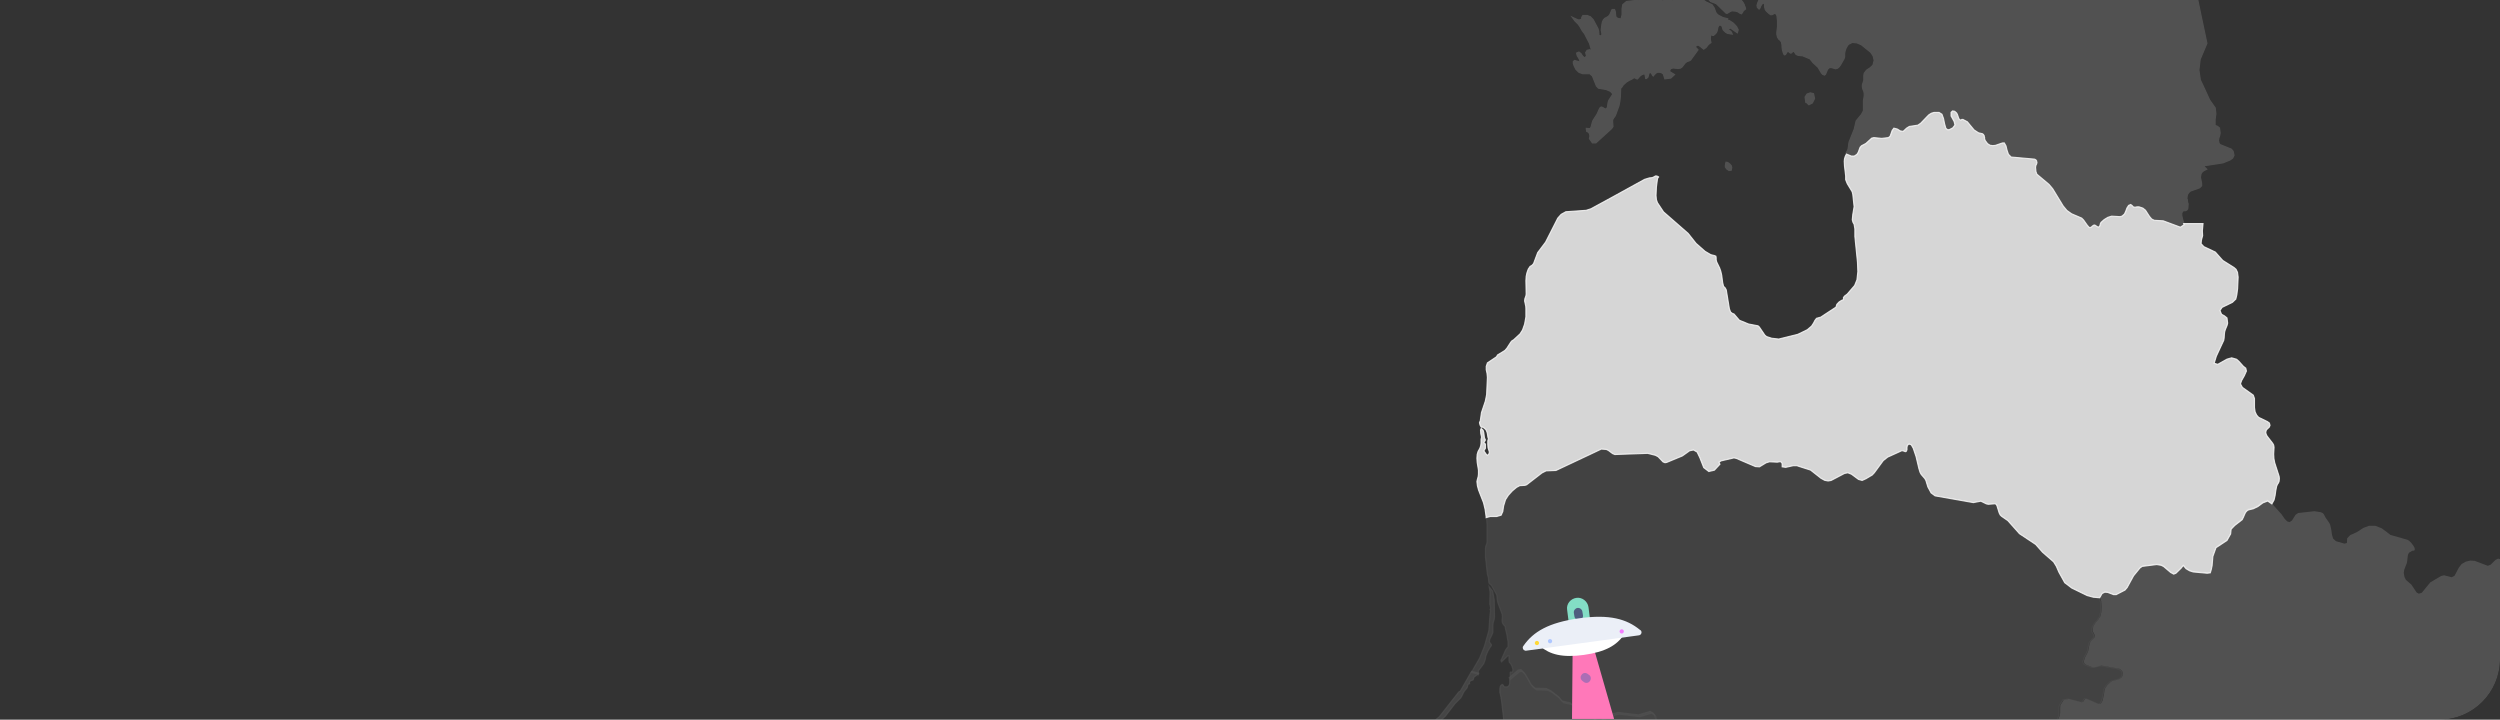 <svg width="660" height="190" viewBox="0 0 660 190" fill="none" xmlns="http://www.w3.org/2000/svg">
<rect x="0" y="0" width="660" height="190" fill="#333333" stroke="none"/>
<g clip-path="url(#clip0_3_6785)">
<path opacity="0.8" d="M576.466 59.013H581.599L581.428 60.929L581.496 62.23L581.188 63.359L581.085 64.317L581.804 65.104L584.85 66.542L586.424 68.321L586.834 68.766L589.777 70.614L590.325 71.093L590.701 71.88L590.872 73.146L590.735 76.157L590.53 77.8L590.256 78.963L589.367 79.819L586.629 81.153L586.082 81.975L586.492 82.967L587.245 83.378L587.929 83.925L588.1 85.294L587.964 85.876L587.484 87.039L587.313 87.621L587.245 88.168L587.176 89.229L587.074 89.845L585.123 94.02L584.542 95.902L585.021 96.039L585.5 96.176L587.929 94.807L589.161 94.465L590.462 94.841L591.078 95.389L592.241 96.689L592.891 97.203L593.062 97.955L592.515 99.187L591.796 100.453L591.488 101.343L592.002 102.267L594.876 104.32L595.184 105.21V107.605L595.355 108.735L595.766 109.59L596.279 110.172L598.606 111.301L599.119 111.678L599.29 112.293L599.085 112.772L598.332 113.491L598.161 114.107L598.264 114.62L598.503 115.1L600.009 117.05L600.249 117.495L600.351 118.077L600.249 119.89L600.317 121.088L600.522 122.149L601.686 125.742L601.754 126.289L601.686 127.076L601.515 127.487L601.275 127.829L601.036 128.377L600.796 129.609L600.625 130.841L600.351 132.004L599.769 133.031L598.674 132.278L597.408 132.757L596.895 133.133L596.108 133.715L594.842 134.331L593.644 134.605L593.268 134.81L592.823 135.289L592.549 135.871L592.275 136.521L591.933 137.205L589.948 138.745L589.024 139.704L588.887 140.97L587.929 142.681L585.021 144.597L584.199 146.89L583.994 149.353L583.755 150.449L583.515 151.236L582.694 151.338L578.998 150.996L578.04 150.688L577.116 150.141L576.397 149.285L575.816 150.004L574.447 151.338L573.865 151.578L573.044 151.133L571.23 149.593L570.58 149.251L569.382 149.046L565.584 149.525H565.55L564.934 149.97L563.257 152.023L561.58 155.102L560.998 155.787L558.671 156.985H557.987L556.447 156.403L555.66 156.334L554.941 156.711L554.325 157.806L552.649 157.669L551.006 157.224L546.934 155.239L545.086 153.836L543.546 151.064L542.862 149.49L542.143 148.327L539.235 145.795L537.421 143.741L535.778 142.646L533.143 140.901L530.919 138.403L530.064 137.445L528.387 136.282L528.045 135.939L527.771 135.392L527.223 133.612L527.018 133.168L526.676 132.996L524.931 133.133L524.417 133.031L522.946 132.312L520.961 132.688L517.881 132.141L510.866 130.909L509.806 130.122L508.95 128.548L508.437 126.871L508.163 126.358L507.205 125.263L506.897 124.715L506.589 123.723L505.836 120.54L505.083 118.316L504.57 117.426L503.954 117.221L503.543 117.597L503.441 118.145V118.727L503.235 119.172L502.996 119.24L502.346 119.001H502.038L499.403 120.198L498.342 120.677L497.178 121.601L494.817 124.818L494.27 125.4L492.593 126.392L491.601 126.837L490.642 126.563L488.794 125.194L487.836 124.818L486.947 124.989L483.422 126.837L482.635 126.974H482.601L481.711 126.803L480.719 126.255L477.981 124.099L474.764 123.073L474.388 122.936H473.43L471.411 123.381L470.487 123.244V123.073V122.73V122.354L470.213 121.978L469.974 121.875L469.187 122.012L467.168 121.909L466.244 122.183L464.498 123.244L463.438 123.175L460.392 121.875L458.407 121.019L457.757 120.883L454.369 121.67L453.822 122.012L454.061 122.559L452.59 124.133L451.119 124.476L449.784 123.449L448.757 120.848L448.039 119.343L447.081 118.795L446.054 119.001L445.198 119.616L444.138 120.369L439.997 122.08L439.552 122.149L439.039 121.943L437.739 120.575L436.951 120.164H436.883L435.001 119.685L426.309 119.993L425.727 119.753L424.632 118.932L424.085 118.658L422.75 118.556L419.499 120.096L418.986 120.335L410.773 124.202L408.173 124.305L407.078 124.852L403.005 128L402.561 128.137L401.226 128.206L400.336 128.685L399.241 129.609L398.215 130.738L397.462 131.901L396.948 133.578L396.743 135.015L396.298 136.008L395.135 136.35H393.424L392.329 136.658V136.384L392.055 134.434L391.644 132.723L390.344 129.403L390.036 128.274L389.899 127.145L389.968 126.803L390.241 125.776L390.31 125.16V124.133L389.968 122.046L389.899 120.985L389.968 119.993L390.207 119.172L390.618 118.453L390.789 118.042L390.926 117.563L390.994 116.982V115.955L391.131 115.407L390.926 114.518L390.857 113.56L391.029 113.081L391.542 113.594L391.713 114.141L391.884 115.544L392.158 116.16L391.747 116.879L391.952 117.084L392.158 117.221V118.35L391.747 119.035L392.431 119.993L392.671 120.164L392.911 120.027L393.116 119.719L393.184 119.308L392.842 118.214L392.774 117.29V116.4L392.945 115.818L392.808 115.442L392.671 114.518L392.534 114.004L392.363 113.628L392.226 113.389L391.713 112.944L391.405 112.772H391.131L390.926 112.601L390.72 112.191L390.584 111.609L390.652 111.37L390.789 111.13L391.097 108.94L392.123 105.894L392.466 104.183L392.671 99.632L392.568 98.571L392.363 97.613V96.723L392.671 95.799L395.066 94.191L395.34 93.712L397.291 92.514L397.804 91.933L398.865 90.29L399.173 89.948L399.549 89.743L400.37 88.99L401.294 88.134L401.945 87.108L402.492 85.568L402.834 83.651V81.461L402.8 80.88L402.492 79.442L402.561 78.861L402.834 78.108L402.903 77.629L402.834 74.104L402.903 72.975L403.108 72.017L403.45 71.058L403.929 70.34L404.443 70.032L404.853 69.587L405.948 66.678L408.036 63.907L411.252 57.576L412.142 56.584L413.374 55.899L418.746 55.523L420.013 55.112L425.727 51.998L434.18 47.344L435.412 46.968L436.096 46.899L436.438 46.797L436.78 46.591L437.157 46.42L437.567 46.523L437.875 46.694V46.763L437.704 46.899L437.567 47.31L437.294 49.363L437.191 51.622L437.294 52.717L437.567 53.504L439.176 55.933L445.677 61.614L447.765 64.249L450.126 66.336L451.632 67.226L452.624 67.466L453.001 67.636L453.069 68.047V68.595L453.206 69.142L453.856 70.477L453.993 70.751L454.301 71.64L454.541 72.701L454.78 74.583L455.02 75.576L455.464 76.02L455.738 76.534L456.559 81.53L456.867 82.351L457.278 82.693L457.791 82.899L459.194 84.541L461.624 85.534L464.122 86.013L464.464 86.321L465.901 88.442L466.175 88.682L466.381 88.853L467.749 89.298L469.597 89.503L474.593 88.271L476.373 87.416L477.126 87.039L478.255 86.081L478.768 85.294L479.145 84.575L479.555 84.028L480.684 83.72L481.814 82.967L484.688 81.085L484.928 80.332L485.509 79.716L486.16 79.305L486.673 79.1V78.519L486.981 78.142L487.665 77.629L489.616 75.37L490.232 73.865L490.471 71.709L490.369 69.211L489.684 62.435V60.416L489.479 59.218L489.171 58.671L489 58.021L489.137 56.584L489.479 54.565L489.137 51.348L488.966 50.629L487.665 48.474L487.255 47.447V46.455L486.947 43.888L486.878 42.588L486.947 41.903L487.152 41.253L487.46 40.671L488.726 41.185H489.547L490.232 40.74L490.574 40.192L491.053 38.892L491.429 38.481L492.593 37.865L494.133 36.462L494.715 36.325L496.768 36.531L498.547 36.325L498.992 35.949L499.54 34.409L499.984 33.827L500.908 34.067L501.661 34.546L502.414 34.683L502.722 34.409L503.338 33.827L504.057 33.383L506.315 33.04L507.068 32.527L508.813 30.713L509.224 30.303L509.874 29.892L510.558 29.687H511.927L512.68 30.166L513.091 31.295L513.364 32.664L513.707 33.862L514.151 34.238H514.596L515.52 33.759L516.102 33.006L515.897 32.116L515.075 30.611V29.653L515.486 29.276L516.034 29.379L516.547 29.824L516.752 30.2L517.094 31.192L517.265 31.5L517.539 31.672H517.71L517.916 31.535H518.224L519.387 32.151L521.167 34.306L522.33 35.059L523.357 35.299L523.63 35.504L523.87 35.915V36.223L523.938 36.291V36.668L524.109 37.112L524.725 37.934L525.375 38.344L526.06 38.447L526.779 38.379L528.353 37.831L528.695 37.728H529.14L529.585 38.516L529.858 39.645L530.235 40.74L530.953 41.458L537.113 42.006L537.455 42.177L537.66 42.451L537.763 42.964L537.66 43.306L537.489 43.648L537.387 44.162L537.489 45.291L537.729 45.975L540.946 48.679L541.904 49.808L544.676 54.359L545.668 55.557L546.866 56.412L547.242 56.584L549.569 57.576L550.048 58.055L551.04 59.458L551.588 60.074L552.033 60.006L552.443 59.629L552.854 59.39L553.128 59.458L553.675 59.834L553.949 59.937L554.257 59.8L554.394 59.458L554.497 59.047L554.668 58.705L555.523 57.952L556.481 57.371L557.474 57.063L559.732 57.2L560.246 57.029L560.861 56.481L561.204 55.728L561.512 54.907L561.956 54.222L562.504 53.983L562.88 54.257L563.223 54.633L563.667 54.701L564.181 54.599H564.694L565.721 54.941L566.405 55.489L567.466 57.131L568.048 57.815L568.732 58.158L571.093 58.295L575.61 59.971L576.568 59.355L576.466 59.013Z" fill="white" stroke="white" stroke-width="0.3" stroke-miterlimit="10"/>
<g opacity="0.15">
<path opacity="0.5" d="M554.258 157.703L554.532 158.935L554.635 160.338L554.566 161.706L554.292 162.836L553.711 163.725L552.992 164.547L552.41 165.471L552.273 166.703L552.821 167.763L552.718 168.379L551.692 169.44L551.452 170.022L551.076 171.938L550.87 172.417L550.186 173.718L549.912 174.676L550.049 175.223L550.494 175.531L552.239 176.181H552.718L554.498 175.737L559.357 176.592L560.041 177.105L560.315 177.961L560.007 178.782L559.288 179.33L558.536 179.535L557.406 179.843L556.962 180.117L556.106 180.938L555.627 181.588L555.422 182.136L555.216 183.539L554.874 185.01L554.429 185.763L553.779 185.866L550.699 184.497H550.289L550.049 184.805L549.878 185.113L549.707 185.318L549.433 185.421H549.194L545.943 184.565L544.608 184.805L543.684 186.242L543.616 186.824V188.09V188.706L543.479 189.151L542.418 191.512L541.905 192.299L541.426 193.052L540.981 193.531L539.92 194.147L536.361 194.865H535.814L534.753 194.592H534.205L533.11 195.037L532.768 195.344L532.665 195.721L532.597 196.166L532.426 196.679L531.81 197.398L531.125 197.911L530.544 198.527L530.236 199.485V199.93L530.544 200.957V201.367L530.441 201.778L530.304 201.88H530.099L529.825 202.017L529.175 202.599L528.867 203.044L528.764 203.728L528.867 206.295V206.808L528.696 207.356L528.559 207.835L528.422 208.348V208.998L528.593 209.991L529.312 211.77L529.483 212.728L529.346 213.721L528.935 214.508L528.388 215.089L526.609 216.15L526.164 216.766L525.856 217.793L525.719 219.093V220.154L525.616 221.112L525.103 222.207L523.768 223.815L523.221 224.91V226.177L523.597 226.827L524.247 227.066L525.513 226.998L527.259 226.074L527.704 225.971L528.114 226.211L528.285 226.621L528.388 227.1L528.696 227.99L528.799 228.161H528.901L529.243 228.093H529.38L529.654 228.435L529.928 228.811L530.167 229.256L530.373 229.804L530.475 229.975L530.646 230.043L530.783 230.146L530.852 230.454L530.783 230.659L530.441 231.139L530.339 231.378V233.671L530.065 234.458L529.38 234.971L529.038 235.04L527.943 234.903L527.635 235.04L527.156 235.69L526.848 235.861H526.198L523.597 235.45L522.81 235.074L522.16 234.424L521.955 233.534L522.16 233.192L522.981 232.918L523.187 232.541L523.015 232.097L522.297 231.72L522.365 231.241L522.981 230.899L523.666 230.967L523.905 230.762L521.852 227.956L521.715 227.682L521.51 227.477L521.133 227.374L520.381 227.717L519.217 229.462L518.498 229.941L516.103 230.078L514.255 229.428L513.742 229.53L513.365 230.18L512.749 232.541L512.27 233.568L511.073 234.903L509.807 235.724L508.506 235.929L506.213 235.04L504.879 234.834L503.51 234.971L503.373 235.074L502.518 235.587L502.415 235.895V236.271V236.614V236.819L501.868 237.161L501.594 237.503H501.423L501.389 237.674L501.525 238.427L501.868 239.488L502.244 240.344L502.518 241.302L502.449 242.671L502.073 243.526L501.56 243.8L499.678 244.108H499.13L498.685 243.629L498.309 242.671L498.206 242.602H498.103H498.001L497.316 243.15L495.434 243.526L493.963 244.382L490.609 247.393L489.548 247.94H488.488L487.564 247.667H486.571L485.99 247.598L485.682 247.119L485.168 245.682L484.347 244.69L483.423 244.382L482.465 244.553L480.651 245.545L479.796 245.785H477.914L477.435 245.682L476.579 245.134L476.134 244.929L475.689 244.998L473.465 246.298H473.226L472.986 246.264L472.473 245.956H472.267L471.823 246.093L471.309 246.469L469.496 246.743L468.058 247.359H467.613L467.1 247.222L464.465 245.613L463.473 245.34L463.61 245.066V244.792L463.541 244.553L463.37 244.313L463.062 244.074L462.823 243.731L462.686 243.287V242.739L462.857 242.534L463.028 242.328L463.37 242.02L463.815 241.268V240.138L463.37 237.811L463.131 236.751L462.823 235.621L462.412 234.629L461.933 233.91L461.659 233.739L461.043 233.568L460.735 233.363L460.462 232.986L459.914 231.96L459.64 231.515L459.093 231.07L458.511 230.557L456.15 229.667L455.021 228.983L453.207 227.477L452.659 227.203L452.078 227.34L451.393 227.648H450.709L450.196 226.929V226.416L450.367 225.834L450.469 225.355L450.298 225.082L449.306 224.979L448.964 224.739L448.793 224.431L448.656 224.055L448.485 223.679L448.177 223.371L447.869 223.302L447.219 223.439H446.911L445.165 222.481L444.549 222.412L443.831 222.755V222.823L443.044 224.192L442.496 224.637L440.751 221.523L439.964 219.778L439.793 217.827L439.998 213.926L440.648 211.531L440.785 210.607V210.059L440.58 208.896V208.382L440.717 208.04L441.367 207.082V206.877L441.298 206.637L441.23 206.398L441.298 206.158L441.401 206.09L441.641 206.021L441.949 205.747L442.462 205.474L442.701 205.2L443.112 204.515L444.036 203.865L444.481 203.386L444.857 202.496L444.926 201.607L444.823 200.683L444.378 198.63L444.139 197.979L443.762 197.569L442.017 196.748L441.778 196.337L442.12 195.652L441.743 195.516L441.47 195.208L441.264 194.865L441.059 194.66L440.785 194.558H439.143L438.664 194.318L438.321 193.702L437.945 192.573L437.466 190.28L437.158 189.253L436.884 188.911L436.713 188.706L435.994 188.295L432.915 189.219L428.055 188.603L427.508 188.535L424.325 189.356L423.949 189.732L423.607 190.212L423.059 190.622L422.375 190.691L421.588 190.451L420.938 189.904L420.664 189.048V188.227L420.561 187.645L420.219 187.371L419.466 187.44L418.713 188.021L418.474 188.124L418.2 188.021L417.481 187.542L416.455 187.269L415.873 186.892L414.881 186.003L412.862 185.558L412.348 185.113L411.835 184.428L409.782 182.82L408.584 182.238L405.641 182.136L404.581 181.28L402.767 178.132L401.877 177.242L401.159 177.345L398.763 179.364V179.124L398.661 177.961V177.584L398.832 177.379L399.037 177.448H399.242L399.413 176.9L399.345 176.489L399.14 175.908L398.9 175.36L398.695 175.121L398.455 174.881L398.353 174.334V173.17L398.079 173.136L396.402 174.744L396.231 174.368V174.265L396.299 174.231L397.429 171.664L397.668 171.288L398.113 170.74V169.474L397.771 167.387L397.394 165.847V165.436L397.223 165.265L396.95 164.957L396.676 164.547L396.539 164.068V163.452L396.607 163.041V162.665L396.539 162.117L395.444 159.174L395.239 158.25L395.17 157.258L394.965 156.745L393.767 154.623L393.493 154.315L393.22 154.144L393.049 153.802L392.912 152.501L392.638 151.475L392.159 147.095V144.802L392.227 144.22L392.501 143.501L392.569 143.022V138.54L392.433 136.692L393.528 136.418H395.239L396.402 136.076L396.847 135.083L397.052 133.646L397.565 131.969L398.318 130.806L399.345 129.677L400.44 128.753L401.33 128.274L402.664 128.205L403.109 128.068L407.181 124.92L408.276 124.373L410.877 124.27L419.09 120.403L419.603 120.164L422.854 118.624L424.189 118.726L424.736 119L425.831 119.821L426.413 120.061L435.105 119.753L436.987 120.198H437.055L437.842 120.643L439.143 122.011L439.656 122.217L440.101 122.148L444.241 120.437L445.302 119.684L446.158 119.069L447.184 118.863L448.142 119.411L448.861 120.916L449.888 123.517L451.222 124.544L452.694 124.202L454.165 122.627L453.926 122.08L454.473 121.738L457.861 120.951L458.511 121.088L460.496 121.943L463.541 123.243L464.602 123.312L466.347 122.251L467.271 121.977L469.29 122.08L470.077 121.943L470.317 122.046L470.556 122.422V122.799V123.141V123.312L471.515 123.449L473.534 122.97H474.492L474.868 123.106L478.085 124.133L480.822 126.289L481.815 126.836L482.704 127.007H482.739L483.526 126.871L487.05 125.023L487.94 124.852L488.898 125.228L490.746 126.597L491.704 126.871L492.697 126.426L494.373 125.433L494.921 124.852L497.282 121.635L498.446 120.711L499.506 120.232L502.141 119.069H502.449L503.1 119.308L503.339 119.24L503.51 118.795V118.213L503.647 117.666L504.058 117.289L504.674 117.494L505.187 118.384L505.94 120.608L506.693 123.791L507.001 124.783L507.309 125.331L508.267 126.426L508.54 126.939L509.054 128.616L509.909 130.19L510.97 130.977L517.985 132.209L521.065 132.756L523.05 132.38L524.521 133.099L525.034 133.201L526.78 133.064L527.122 133.236L527.327 133.68L527.875 135.46L528.148 136.007L528.491 136.35L530.167 137.513L531.023 138.471L533.247 140.969L535.882 142.714L537.525 143.809L539.338 145.863L542.247 148.395L542.966 149.558L543.65 151.133L545.19 153.904L547.038 155.307L551.11 157.292L552.752 157.737L554.429 157.874L554.258 157.703ZM390.311 177.995L388.429 177.516L390.619 173.718L391.851 170.672L393.049 166.463L393.357 162.117L393.528 161.227L393.357 160.988L393.528 160.509L393.288 159.482L393.357 156.266L393.117 154.862L394.075 156.06L394.486 158.353L394.554 162.87L394.486 163.52L394.212 164.376L394.144 164.992V166.942L393.801 167.798L393.357 168.653L393.185 169.44L393.733 170.159V170.467L393.322 171.014L392.775 171.972L392.296 173.136L392.09 174.197L391.714 175.223L390.277 177.14V178.064L390.311 177.995Z" fill="white" stroke="white" stroke-width="0.3" stroke-miterlimit="10"/>
<path d="M467.413 362.939L467.311 362.32L466.902 362.079L466.425 361.907L466.05 361.184H466.254H466.459L465.811 360.084L465.573 359.43L465.471 358.742L465.641 357.469V357.022L465.266 356.643V356.299H465.539L465.709 356.162L466.084 355.68L465.948 355.474L465.777 355.164L465.675 354.854L465.777 354.717L466.05 354.579L465.982 354.27L465.777 353.926L465.675 353.685L465.846 352.584L465.948 352.068L466.05 351.724L466.527 351.139L467.141 350.761L467.686 350.21L468.027 349.109L467.481 348.387L467.038 347.527L467.379 347.148L467.515 346.116L467.856 345.91V345.704L467.822 345.635H467.754L467.652 345.6L467.856 345.05V343.502L468.061 342.642L468.606 341.334L468.981 340.715L469.424 340.371L469.083 339.546L468.674 337.757L468.436 337.172V336.621L468.299 336.071L467.959 335.83L467.686 335.693L467.515 335.383L467.379 335.004L467.175 334.626L466.629 334.282H465.232L464.653 334.144L463.835 332.528L463.937 332.356L464.005 331.771L463.903 331.427L463.426 331.908L463.221 331.667L462.949 331.427L462.846 331.22L462.437 331.702L462.165 331.633L461.892 331.358L461.517 331.186L461.108 331.358L461.04 331.289L461.245 330.842V330.532L460.631 330.463L458.825 329.775L458.45 329.397L458.007 329.569L455.928 328.984L455.28 328.571L455.519 327.711L455.417 327.092L455.11 326.61L454.905 326.438L454.701 326.266H454.599L455.962 323.445L456.507 322.585L457.666 321.14L461.211 315.636L463.767 313.469L466.357 311.955L471.23 310.545L475.116 307.896L476.274 306.451L476.683 304.387L476.615 302.942L476.377 297.059L476.308 296.681L476.206 296.44L476.104 296.165V295.649L476.172 295.27L476.479 294.617L476.581 294.307V293.928L476.308 292.587V292.277L476.377 291.692V291.314L476.002 290.591L475.116 289.456L474.877 288.631V287.667L475.184 286.979L475.525 286.394L475.797 285.672L475.865 284.502L475.559 283.918L475.047 283.539L474.536 282.954L474.195 282.198L473.957 281.475L473.684 280.787L473.173 280.064L472.662 278.654L471.503 274.01L470.924 272.462L469.56 269.572L467.072 261.9L466.391 258.46L466.323 255.433L465.607 254.366L465.3 253.334L465.028 250.685L464.721 249.447L464.346 248.312L464.039 247.107V245.663L464.993 245.938L467.618 247.555L468.129 247.727H468.572L470.003 247.073L471.81 246.798L472.321 246.419L472.764 246.247H472.968L473.48 246.591L473.718 246.66H473.957L476.172 245.319L476.615 245.25L477.058 245.456L477.91 246.007L478.387 246.11H480.262L481.114 245.835L482.92 244.837L483.875 244.665L484.795 244.975L485.613 245.972L486.124 247.417L486.431 247.899L487.01 248.002H487.998L488.918 248.243H489.975L491.032 247.727L494.371 244.699L495.837 243.839L497.711 243.461L498.393 242.91H498.495H498.598L498.7 242.979L499.075 243.942L499.518 244.39H500.063L501.938 244.115L502.449 243.839L502.824 242.979L502.892 241.603L502.619 240.64L502.244 239.78L501.903 238.713L501.767 237.957V237.785H502.006L502.278 237.441L502.824 237.096V236.89V236.546V236.168L502.96 235.858L503.812 235.342L503.948 235.239L505.312 235.101L506.641 235.308L508.924 236.202L510.219 235.996L511.48 235.17L512.673 233.828L513.15 232.796L513.764 230.422L514.139 229.769L514.65 229.666L516.49 230.319L518.876 230.182L519.592 229.7L520.75 227.946L521.5 227.601L521.875 227.705L522.08 227.911L522.216 228.186L524.261 231.007L524.022 231.214L523.341 231.145L522.727 231.489L522.659 231.971L523.375 232.349L523.545 232.796L523.341 233.175L522.523 233.45L522.318 233.794L522.523 234.688L523.17 235.342L523.954 235.72L526.544 236.168H527.192L527.498 235.961L527.976 235.308L528.282 235.17L529.373 235.308L529.714 235.239L530.395 234.723L530.634 233.931V231.627L530.736 231.386L531.077 230.904L531.145 230.698L531.077 230.388L530.941 230.285L530.77 230.216L530.668 230.044L530.463 229.494L530.225 229.046L529.952 228.668L529.68 228.358H529.543L529.202 228.427H529.1L528.998 228.221L528.691 227.326L528.589 226.845L528.419 226.432L528.01 226.191L527.567 226.294L525.828 227.223L524.567 227.292L523.92 227.051L523.511 226.398V225.125L524.09 224.024L525.42 222.407L525.931 221.306L526.033 220.343V219.276L526.135 217.969L526.442 216.937L526.885 216.318L528.657 215.251L529.202 214.666L529.611 213.875L529.748 212.877L529.577 211.914L528.862 210.125L528.657 209.128V208.474L528.828 207.958L528.964 207.476L529.066 206.926V206.41L528.998 203.83L529.1 203.142L529.407 202.694L530.055 202.11L530.327 201.972H530.532L530.668 201.869L530.804 201.456V201.043L530.532 200.011V199.564L530.804 198.601L531.384 197.981L532.065 197.465L532.679 196.743L532.849 196.227L532.917 195.78L533.02 195.401L533.36 195.092L534.451 194.61H534.996L536.053 194.885H536.598L540.143 194.163L541.199 193.544L541.642 193.062L542.119 192.305L542.63 191.514L543.687 189.14L543.823 188.693L543.891 188.074V186.801L543.926 186.216L544.846 184.771L546.175 184.53L549.413 185.39H549.651L549.924 185.287L550.094 185.081L550.265 184.771L550.503 184.53H550.912L553.98 185.872L554.627 185.769L555.07 185.012L555.411 183.533L555.615 182.122L555.82 181.572L556.297 180.918L557.149 180.092L557.592 179.817L558.717 179.508L559.467 179.301L560.182 178.751L560.489 177.925L560.216 177.065L559.535 176.549L554.695 175.689L552.923 176.171H552.446L550.708 175.483L550.265 175.173L550.128 174.622L550.401 173.659L551.083 172.352L551.287 171.87L551.662 169.944L551.901 169.359L552.923 168.293L553.025 167.673L552.48 166.607L552.616 165.368L553.196 164.44L553.911 163.614L554.491 162.719L554.763 161.584L554.832 160.208L554.729 158.798L554.457 157.559L555.07 156.458L555.786 156.08L556.57 156.149L558.103 156.768H558.785L561.103 155.495L561.682 154.807L563.352 151.711L565.022 149.647L565.635 149.234H565.669L569.452 148.718L570.645 148.924L571.293 149.268L573.099 150.816L573.917 151.263L574.496 151.023L575.86 149.681L576.439 148.959L577.155 149.819L578.075 150.369L579.029 150.679L582.71 151.023L583.528 150.92L583.767 150.128L584.005 149.027L584.21 146.55L585.028 144.246L587.924 142.319L588.879 140.599L589.015 139.326L589.935 138.363L591.912 136.815L592.253 136.127L592.525 135.473L592.798 134.888L593.241 134.407L593.616 134.2L594.809 133.925L596.07 133.306L596.854 132.721L597.365 132.342L598.626 131.861L599.717 132.618L600.296 133.512L602.307 135.748L603.193 137.021L603.806 137.64L604.42 137.847L605.067 137.434L606.022 135.92L606.703 135.439L611.032 134.957L612.701 135.232L613.179 135.439L613.451 135.714L613.928 136.608L614.951 138.088L615.189 138.638L615.462 139.876L615.632 141.115L615.939 142.181L616.689 142.87L618.938 143.523L619.586 143.351L619.654 142.113L620.438 141.287L622.244 140.461L623.948 139.36L625.414 138.81H627.084L628.754 139.464L630.151 140.496L631.071 141.218L635.536 142.491L636.081 142.835L636.592 143.351L637.138 144.073L637.41 144.555L637.513 144.968L637.41 145.312L637.206 145.381H636.967L636.729 145.45L636.456 145.656L636.218 145.759L635.979 145.931L635.74 146.378L635.638 146.826L635.502 148.099L635.4 148.649L634.718 150.403L634.582 151.229L634.786 152.33L635.161 153.087L636.592 154.325L637.99 156.424L638.569 156.734L639.353 156.493L641.602 153.74L644.465 152.055L645.249 151.883L647.26 152.399L648.01 151.986L649.134 149.853L649.85 148.924L650.975 148.271L652.133 147.995L653.326 148.064L656.768 149.371L657.518 149.096L658.813 147.823L659.495 147.479L660.006 147.617L660.994 148.546L661.574 148.924L667.334 150.851L667.572 151.16V151.608L667.402 152.02L667.334 152.468L667.674 152.915L670.265 154.188L670.571 154.429L670.776 154.773L670.912 155.426L670.81 155.908L670.674 156.321V156.802L671.048 157.525L671.628 157.937L672.275 158.075L673.468 157.972L673.877 158.178L674.15 158.694L674.423 159.52L675.275 161.206L676.093 161.343L677.081 160.793L678.342 160.346L679.467 160.896L680.08 162.066L680.25 162.375L680.455 164.302L679.876 166.125L680.319 166.435L680.455 166.504L680.285 167.157L679.535 167.742L679.364 168.602L679.603 169.531L680.08 170.185L680.455 170.873V171.905L680.08 172.524L678.308 173.797L677.32 175.242L676.911 176.205L676.842 177.168L677.115 177.822L677.626 178.269L678.649 178.82L679.024 179.439L679.501 181.331L679.91 181.985L681.273 183.051L681.648 183.498V183.705L681.58 184.186L681.648 184.461L681.75 184.53L682.057 184.633L682.125 184.702L682.261 184.977L682.398 185.149V185.425L682.295 185.975L682.057 186.319L681.989 186.698L682.057 187.076L682.261 187.454L682.67 188.452L683.011 189.725V190.723L682.261 190.929L680.898 190.585L680.319 190.654L680.114 191.273L680.421 192.133L680.83 192.684L680.966 193.303L680.421 194.3L679.91 194.679L678.137 195.057L677.456 195.642L677.524 196.158L677.831 196.915V198.188L677.354 199.013L676.672 199.702L676.093 200.596L675.922 202.006L676.161 202.832L676.604 203.176L677.797 203.589L682.261 206.926L682.704 207.717L682.807 208.646L683.454 208.543L685.908 208.818L686.59 210.229L687.748 211.192L686.93 213.153L685.465 215.526L684.749 217.728L685.601 218.382L687.782 219.001L688.123 219.689L688.975 219.964L689.452 220.962L690.134 223.542L690.509 224.161L690.884 224.54L691.191 225.021L691.395 225.847L691.6 228.806L691.906 230.216L692.349 230.973L696.882 234.62L697.632 235.273L698.348 235.583L699.881 235.996L702.335 237.372L703.221 237.578H704.039L704.346 237.785L704.687 238.163L704.925 238.748L705.13 239.47L705.368 240.055L705.709 240.193L706.425 239.677L706.595 239.608L706.868 239.78V239.952V240.193L707.55 242.842L707.413 243.22L707.345 243.598V243.977L707.277 244.355L706.936 245.456L706.459 248.312L705.948 249.55L704.823 251.442L704.55 252.681H705.777L708.265 253.575L714.4 251.958L715.047 252.096L716.752 253.334L720.398 254.366L721.421 255.123L722.341 256.396L722.75 256.671L724.215 256.602L724.829 256.706L725.408 257.05L725.953 257.772L726.158 258.15L726.226 258.529L726.158 258.907L725.953 259.251L723.772 260.387L723.568 260.593V260.971L723.636 261.831L723.943 263.208L724.454 264.24L725.135 264.997L725.953 265.513L727.419 266.201L728.1 266.717L728.543 267.611L728.748 267.921L728.952 268.024L729.191 267.921L729.43 267.611L729.941 267.508L730.452 267.577L730.861 267.817L730.793 268.23L730.623 268.746L730.759 269.297L731.1 269.4L731.986 269.09H732.361L732.906 270.226L732.838 270.638L732.463 273.803L732.838 275.351L732.258 275.799H731.781L731.338 275.524L730.861 275.42L728.816 275.867L728.919 276.04L729.157 276.487L729.259 276.659L728.475 277.106L727.555 277.278L726.635 277.175L725.919 276.796L725.169 277.037L724.931 277.622L725.204 278.172L725.885 278.31L725.613 279.273L725.204 280.202L724.283 281.785L723.772 282.369L723.295 282.61L722.239 282.954L721.284 283.814L720.569 284.881L719.785 285.672H718.251L718.115 285.81V286.085L718.013 286.291V286.429V286.67V286.911L717.842 287.048H717.74L717.467 286.979L716.411 287.117L715.661 287.702L715.388 287.839H714.366L712.253 286.911L711.401 287.014L710.651 287.392L709.935 287.461L709.254 287.289L707.754 286.394L707.379 286.291L706.323 286.394L706.016 286.291L705.539 285.534L705.232 283.505L704.857 282.645L704.346 282.369H703.051L702.471 282.232L700.699 281.509H700.12L699.54 281.647L698.45 282.232H697.768L696.371 281.991H694.974L693.883 282.885L693.338 285.259V285.878L693.372 285.947L693.474 286.463L693.542 286.979L693.44 287.461L693.167 287.771L692.452 287.908L692.145 288.046L690.679 290.385L690.032 291.073L692.247 292.896L692.724 293.825L693.508 296.233L694.156 297.231L695.042 298.091L695.996 298.71L696.848 299.02L697.564 299.123L697.802 299.502L697.87 300.121L698.143 300.947L698.552 301.531L698.893 301.772L699.2 302.151L699.438 303.114V305.178L698.825 306.141L696.848 307.276L697.155 308.033L698.45 309.788L699.302 311.749L699.677 312.334L700.733 313.262L701.108 313.779L700.972 314.26L700.563 314.363L699.506 314.123H699.063L699.2 314.329L699.54 314.914L699.029 315.155L698.825 315.533L698.893 316.015L699.268 316.462L699.915 316.943V318.113L699.779 319.558V320.796L699.983 321.313L700.29 321.725L700.495 322.241V323.101L700.324 323.755L700.018 324.34L699.643 324.822L699.302 325.166L700.154 326.473L700.631 327.023L701.142 327.402L701.654 327.574L702.676 327.746L703.153 328.021L702.846 328.399L702.642 329.019L702.574 329.707L702.642 330.36L702.846 330.842L703.119 331.151L704.584 332.184L704.993 332.872L705.096 333.8L705.028 335.211L701.687 335.383L696.575 334.385H693.917L691.634 335.348L691.054 336.14L690.611 337.103L690.134 337.894L689.452 338.204L688.737 337.929L687.407 336.759L686.692 336.346L685.567 336.209L681.58 336.449L680.864 336.69L680.421 337.206L680.591 337.997L680.455 338.238L680.387 338.479L680.319 338.72L680.216 338.961L681.068 339.064L681.341 339.683L681.068 340.302L680.319 340.371L680.114 340.096L679.944 340.027L679.773 340.096L679.535 340.302L679.296 340.612L679.228 340.922V341.162V341.3L678.921 341.713L678.615 342.057L678.24 342.367L677.831 342.642L677.013 342.951V343.123L677.081 343.433L677.251 343.639V343.949L676.842 344.499L676.57 344.775L676.331 344.912L675.479 344.843L675.241 344.912L675.138 345.222V345.669L675.036 346.082L674.423 346.392L674.252 346.701L674.116 347.011L673.946 347.148L673.877 347.32L673.23 348.146L673.059 348.49L672.923 348.628V348.8L673.161 349.247V349.969L672.685 350.52L672.037 350.967L671.696 351.38L672.275 351.689H672.514V352.068L672.173 352.412L672.071 352.962V353.547L671.866 353.994L671.526 354.132H670.64L670.265 354.27L670.435 354.923L670.094 355.921L670.265 356.575L670.06 356.781L669.822 357.125L669.651 357.263L669.719 357.435L669.822 357.882L669.447 358.054L668.595 358.845V359.189L669.174 359.671L669.413 359.808V360.118L669.174 360.187L669.038 360.255L668.935 360.359L668.799 360.462V360.737L669.14 361.184L670.094 361.46L670.571 361.7L670.367 362.216L670.231 362.423L669.992 362.629L670.333 362.905L670.64 363.214L670.776 363.558L670.605 363.937L670.742 364.487L670.98 364.831L671.287 365.037L671.594 365.175V365.519L671.219 365.45L670.878 365.553L670.674 365.897L670.605 366.482L670.708 367.033L670.946 367.136H671.253L671.594 367.446L671.73 367.755L672.003 369.062L672.139 369.303L672.344 369.579V369.819L672.003 369.991L672.173 371.333L671.355 372.193L670.469 372.847L670.401 373.535L669.89 374.464L669.822 374.567V375.668L669.753 375.702L669.651 375.977L669.344 376.046L669.14 375.599L668.799 375.22L668.424 374.98L668.049 374.876H667.64L667.197 374.773L666.55 373.776L666.107 373.363L665.698 373.259H664.846L664.403 373.087L664.028 372.743L663.142 371.574L662.937 371.092H663.005L663.244 370.06L663.312 369.682V369.2V368.822L663.244 368.512L663.074 368.202L662.699 367.858L661.233 367.136L660.824 366.689L659.733 365.175L658.916 364.556L658.064 364.315L653.974 364.418L653.292 364.625L651.52 365.553H651.145L650.668 365.244H650.361L649.986 365.485L649.509 366.379L649.203 366.723L648.691 366.861L646.033 366.413L645.658 365.897L645.42 365.175L644.942 364.315L644.431 363.971L643.784 363.868L643.102 363.971L642.523 364.212L641.909 364.762L641.5 365.381L641.057 365.897L640.375 366.173L639.626 366.276L639.217 366.482L638.944 367.033L638.501 368.168L638.092 368.925H637.513L636.252 368.409L635.57 368.615L634.786 369.303L634.411 369.647L633.798 369.854L633.116 369.475L632.741 368.615L632.503 367.583L632.162 366.689L631.548 366.001L631.071 365.622L630.867 365.072L631.14 363.868L631.037 362.629L630.696 361.872L629.708 360.393L629.095 358.673L628.72 358.088L628.004 357.641L626.845 357.366H626.232L625.652 357.607L625.073 358.191L624.391 359.671L623.846 360.29L623.096 360.6H621.29L620.438 360.806L619.518 361.322L618.597 362.044L617.78 363.042L617.2 364.349L617.132 365.141L617.2 366.929L617.064 367.618L616.553 368.202L616.246 367.721L616.041 366.861L615.837 366.276H615.462L615.087 366.482L614.678 366.689L614.201 366.448L613.928 365.932L613.758 365.278L613.315 362.629L613.247 361.666L612.974 361.012L612.224 360.703L609.6 360.152H608.816L608.066 360.428L606.601 361.425L605.851 362.148L605.476 362.354L605.101 362.216L604.931 361.838L604.624 360.531L604.42 360.049L604.045 359.636L603.193 359.12L602.852 358.776L602.613 358.226V357.813V357.4L602.511 356.919L602.068 356.437H601.489L600.841 356.712L600.228 357.297L599.648 358.191L598.694 360.015L597.978 360.668L597.399 360.875H594.536L593.991 360.737L593.446 360.428L591.673 358.501L591.06 358.157L590.378 358.26L589.833 358.776L589.458 359.568L589.288 360.531V361.116L589.39 361.632V362.148L589.288 362.767L589.151 363.076L587.788 364.934L587.481 365.244L587.004 365.313L586.595 365.141L586.118 364.762L585.743 364.315L585.607 364.074L585.539 363.937L586.493 361.563L586.732 360.359L586.357 359.361L585.88 359.086H584.244L581.108 357.744H580.086L579.541 358.019L578.722 358.914L578.075 359.223H577.461L575.723 358.983L574.565 359.361L573.917 359.43L573.542 359.052L573.713 358.26L574.156 357.228L574.258 356.402L573.406 356.196L572.69 356.299L572.111 356.231L571.702 355.818L571.463 354.889V353.616L571.565 352.618L571.395 351.862L570.611 351.414L569.418 351.139L566.828 351.036L563.897 352.068L561.989 351.758L556.467 349.281L550.06 349.075L549.651 348.868L549.276 348.352L549.208 347.905L549.31 347.458V347.114L548.97 346.942L542.187 346.667L541.301 346.288L539.427 344.603L538.541 344.396L536.53 344.465L530.327 343.261L527.873 343.777L523.92 343.708L518.228 343.605L513.321 342.263H511.992L510.662 342.745L508.038 344.121L499.859 345.463H499.245L497.473 345.015L490.214 345.6L489.6 345.841L488.953 346.495L487.896 348.077L487.453 349.006L486.771 352.102L485.953 353.272L482.648 355.577L478.285 359.533L477.126 359.739L476.308 358.948L475.491 357.951L474.332 357.469L473.616 357.4L471.571 356.781H470.89L468.061 357.503L467.686 357.71L467.379 358.019L467.038 358.639V359.017L467.175 359.395L467.959 361.666L468.027 362.113L467.89 362.836L467.652 362.973L467.379 362.767L467.413 362.939Z" fill="white"/>
<path d="M487.325 40.428L487.633 39.914L487.873 39.401L487.975 38.785L488.044 38.135L488.146 37.519L489.515 34.097L490.028 31.907L491.431 30.196L491.945 29.238V26.569L492.15 25.371V24.686L492.047 24.105L491.808 23.591L491.671 23.01V22.394L492.047 21.196V20.58V19.964L492.15 19.348L492.766 18.527L493.656 17.945L494.443 17.227L494.785 15.96L494.511 14.763L493.861 13.805L491.397 11.82L490.2 11.306L489.002 11.204L487.975 11.717L487.667 12.162L487.325 12.812L487.086 13.531L486.983 14.181V15.037L486.812 15.55L485.888 17.158L485.511 17.672L485.101 18.014L484.588 18.151L483.527 17.843H482.979L482.466 18.322L481.953 19.588L481.679 19.827L481.166 19.622L480.858 19.28L479.968 17.774L478.633 16.542L477.846 15.55L475.896 14.729L474.732 14.626L474.185 14.386L474.048 14.215L473.74 13.736L473.603 13.599H473.329L473.158 13.736L472.987 13.941L472.782 14.044L472.508 13.907L472.234 13.668L471.96 13.565L471.687 13.839L471.516 14.181L471.31 14.421L471.105 14.489L470.9 14.249L470.728 13.77L470.557 13.12L470.455 12.436V11.888L470.284 11.067L469.941 10.622L469.565 10.314L469.257 9.801L469.086 9.082V8.5L469.257 7.132V5.489L469.12 4.12L468.675 3.436L467.82 3.881H467.443L466.896 3.47L466.348 2.957L466.04 2.546L465.835 1.759V1.109L465.698 0.801L465.253 0.972L464.877 1.52L464.637 2.136L464.398 2.409L463.953 1.965L463.85 1.417L464.021 0.801L464.295 0.185L464.432 -0.362L464.261 -1.423L463.919 -2.826L463.679 -4.298L463.816 -5.598L464.09 -6.077L464.329 -6.146L464.945 -5.94L465.151 -6.043L465.253 -6.317V-6.59L464.774 -7.07L464.706 -7.822L464.877 -8.473H465.253L466.383 -7.925L467.478 -8.13L468.573 -8.541L469.702 -8.678L470.284 -8.438L471.413 -7.685L471.892 -7.514H472.782L472.884 -7.685V-8.096V-8.507L472.713 -8.678L472.268 -8.952L472.166 -9.533L472.337 -10.184L472.747 -10.594H473.227L474.356 -9.91L474.903 -9.807L474.116 -10.731L473.192 -11.381L472.268 -11.45L471.481 -10.56L470.934 -11.279L470.352 -11.347L469.12 -10.97L466.964 -11.107L466.28 -10.97L465.698 -10.628L465.39 -10.355L465.185 -10.047H465.014L464.09 -10.252L463.508 -10.149L461.866 -9.431L462.961 -11.45L463.508 -11.963L464.466 -12.134L464.672 -12.545L462.858 -15.043L462.618 -16.104L461.66 -17.541V-18.67L462.276 -19.526L464.227 -19.389L464.877 -20.244L465.39 -19.902H465.903L466.417 -20.073L467.375 -20.86L467.614 -21.134L467.683 -21.51V-22.195L467.512 -23.564L467.033 -24.556L466.383 -25.24L465.698 -25.685L466.075 -24.932L466.93 -24.077L467.306 -23.324L467.067 -23.153L466.519 -23.084L466.314 -22.948L465.698 -22.16V-21.955L465.664 -21.613L465.493 -20.997L465.219 -20.928L465.048 -21.168L464.911 -21.51L464.74 -21.716L462.858 -22.195L462.071 -22.845L461.284 -24.077H461.489H461.9H462.105L461.9 -25.069L462.071 -25.788L463.405 -27.362L463.713 -27.636L464.021 -27.465L464.535 -26.78V-29.723L463.611 -32.529L463.166 -34.685L464.774 -35.712H465.116L465.732 -35.404L466.075 -35.335L466.314 -35.472L466.725 -36.02L467.375 -36.362L467.717 -36.841L468.128 -37.251L468.709 -37.32L470.249 -35.814H470.352L470.694 -35.746L471.036 -36.259V-36.875L470.865 -37.422L470.489 -37.73L470.831 -38.449L471.481 -38.791L474.082 -38.86L475.348 -38.517L476.717 -38.62L478.223 -39.202L479.728 -39.339L480.96 -38.073L481.542 -39.407L481.302 -40.434L479.42 -43L479.147 -43.548L479.215 -44.164L479.591 -44.78L479.968 -45.156L480.413 -45.293L480.926 -45.19L481.747 -44.574L483.39 -42.795L484.245 -42.419L485.067 -42.829L484.827 -43.822L484.074 -44.882L483.356 -45.533L483.937 -45.909L486.538 -46.114L487.565 -46.525L487.907 -47.209L488.249 -49.092L488.386 -49.468L490.302 -49.947L490.987 -49.879L491.568 -49.434L492.629 -48.202L493.211 -47.928L493.758 -48.168L494.203 -48.647L494.682 -48.989L495.23 -48.818L496.907 -47.62L497.42 -47.483L497.933 -47.723L497.831 -48.27L497.351 -48.783L496.804 -49.023V-49.468L497.557 -49.399L497.865 -49.571L498.002 -50.084L498.104 -50.7L498.344 -50.939L498.686 -50.871L499.028 -50.631L499.542 -49.776L499.918 -48.783L500.397 -48.133L501.218 -48.304L501.561 -48.578L501.732 -48.818L502.416 -50.255L502.484 -50.563L502.211 -51.453L502.005 -51.795L501.732 -52.034L501.492 -52.342L501.389 -52.856V-53.403V-53.814L501.321 -54.19L501.218 -54.635L502.108 -55.251L503.237 -54.327L505.222 -51.863L505.975 -51.658L508.233 -52.24L508.918 -52.069L510.115 -51.247L510.731 -51.076L511.279 -51.384L511.039 -52.89L511.45 -53.506H512.134L513.572 -52.548L519.834 -50.734H519.868L519.663 -52.069L520.039 -52.787L520.758 -53.061H523.495L523.803 -53.232V-53.643L523.598 -54.053L523.29 -54.224L522.435 -55.285L521.99 -57.612L521.887 -59.939L522.058 -61L522.571 -60.555L523.53 -58.639L524.077 -58.194L524.693 -57.92L525.206 -57.304L526.096 -55.833L526.746 -55.319L527.704 -54.977L528.56 -55.148L528.936 -56.209L528.697 -57.202L528.252 -57.852L527.944 -58.57L528.115 -59.768H527.944L527.67 -60.042L527.533 -60.11L528.252 -61L529.142 -60.692L530.75 -58.947L530.545 -58.502L530.887 -57.749L531.126 -56.346L531.537 -55.73L532.085 -55.422L532.393 -55.491H532.598L533.077 -56.038L533.522 -56.894L533.317 -57.304L533.727 -58.673L534.343 -58.262L534.993 -57.167L535.507 -56.551L536.123 -56.688L536.191 -57.065L536.054 -57.578V-58.091L536.465 -58.673L536.807 -58.844L537.183 -58.742L538.21 -58.194L539.339 -57.099L539.442 -56.859L539.51 -56.551V-56.141L539.818 -56.038L545.362 -56.141L545.909 -55.97L547.107 -55.183L548.921 -54.738L550.563 -53.745L551.727 -53.403H552.377L552.856 -53.574L553.848 -54.395L554.259 -54.567L555.491 -54.464L556.62 -54.122L557.715 -53.506L558.776 -52.616L560.008 -51.282L561.343 -49.81L562.78 -49.263L564.012 -48.475L564.593 -48.236L569.829 -47.757L574.483 -48.031L578.384 -48.304L582.901 -47.175L587.418 -46.901L592.004 -45.772L593.201 -46.183L594.33 -46.97L595.186 -48.065L596.247 -50.05L596.829 -48.955L598.129 -48.27L598.745 -47.586L599.429 -45.875L599.703 -45.361L600.045 -44.951L600.798 -44.301L601.14 -43.89L601.003 -42.795L600.285 -43.24L598.984 -42.179L596.623 -41.974L595.699 -41.495L597.821 -40.639H598.505L597.924 -39.852L594.502 -39.921L592.859 -38.997L592.243 -38.141L592.483 -37.149L591.969 -35.917L591.045 -31.639L589.334 -26.849L588.821 -25.651L587.555 -23.29L587.247 -22.024L586.734 -21.202V-21.134L584.099 -18.807L580.369 -15.453L579.445 -12.271L578.418 -8.678L578.966 -6.111L579.548 -3.271L580.985 3.676L582.627 11.443L580.848 15.652L580.506 18.493L580.882 21.093L581.601 22.599L582.182 23.865L583.346 26.398L584.817 28.485L584.988 30.093L584.783 31.53V33.105L585.399 33.344L585.947 33.789L586.118 35.123L585.981 35.842L585.775 36.458L585.673 37.074L585.844 37.861L586.084 38.169L589.061 39.367L589.54 39.914L589.779 41.009L589.403 41.762L588.718 42.241L586.871 42.994L582.662 43.644L582.114 43.713L581.738 43.952L581.977 44.089L582.593 44.671L581.772 45.081L581.361 45.424L581.053 45.903L580.916 46.827L581.224 48.367V49.051L580.677 49.599L578.247 50.454L577.768 50.933L577.563 51.241L577.426 51.686L577.357 52.233V52.507L577.46 52.712L577.529 53.431L577.597 53.602L577.665 53.808L577.597 54.937L577.529 55.176L577.323 55.45L576.981 55.621H576.57L576.228 55.758L575.989 56.237V56.922L576.194 57.846L576.468 58.701L576.707 59.283L575.749 59.899L571.232 58.222L568.871 58.085L568.187 57.743L567.605 57.058L566.544 55.416L565.86 54.868L564.833 54.526H564.32L563.806 54.629L563.362 54.56L563.019 54.184L562.643 53.91L562.095 54.15L561.651 54.834L561.343 55.655L561 56.408L560.384 56.956L559.871 57.127L557.613 56.99L556.62 57.298L555.662 57.88L554.807 58.633L554.636 58.975L554.533 59.386L554.396 59.728L554.088 59.864L553.814 59.762L553.267 59.386L552.993 59.317L552.582 59.556L552.172 59.933L551.727 60.001L551.179 59.386L550.187 57.982L549.708 57.503L547.381 56.511L547.004 56.34L545.807 55.484L544.814 54.287L542.043 49.735L541.084 48.606L537.868 45.903L537.628 45.218L537.526 44.089L537.628 43.576L537.799 43.234L537.902 42.892L537.799 42.378L537.594 42.104L537.252 41.933L531.092 41.386L530.374 40.667L529.997 39.572L529.723 38.443L529.279 37.69H528.834L528.492 37.793L526.917 38.34L526.199 38.409L525.514 38.306L524.864 37.895L524.248 37.074L524.077 36.629V36.253V36.184V35.876L523.769 35.466L523.495 35.26L522.469 35.021L521.305 34.268L519.526 32.112L518.362 31.462H518.055L517.849 31.599H517.678L517.404 31.462L517.233 31.154L516.891 30.162L516.686 29.785L516.172 29.34L515.625 29.238L515.248 29.614V30.572L516.036 32.078L516.241 32.968L515.659 33.721L514.735 34.2H514.29L513.845 33.823L513.503 32.626L513.229 31.257L512.819 30.127L512.066 29.614H510.697L510.013 29.854L509.363 30.264L508.952 30.675L507.207 32.489L506.454 33.002L504.195 33.344L503.477 33.789L502.861 34.371L502.553 34.645L501.8 34.508L501.047 34.029L500.123 33.789L499.678 34.371L499.131 35.911L498.686 36.287L496.907 36.492L494.853 36.287L494.272 36.424L492.732 37.827L491.568 38.443L491.192 38.854L490.713 40.154L490.371 40.701L489.686 41.078H488.865L487.599 40.599L487.325 40.428ZM476.717 26.945L476.546 25.61L477.059 24.823L477.915 24.515L478.77 24.721L479.044 26.021L478.462 27.185L477.538 27.664L476.751 26.911L476.717 26.945ZM455.877 5.181L456.596 5.455L457.588 6.105L458.444 6.995L458.888 7.885L458.649 8.672L456.801 7.371L456.117 7.919L456.493 8.021L456.835 8.193L457.109 8.5L457.314 9.014L456.048 8.809L455.501 8.466L454.919 7.885L454.816 7.611L454.714 7.2L454.543 6.824L454.234 6.653H453.79L453.755 6.755L453.584 7.063L453.516 7.269L453.345 8.09L453.242 8.398L453.003 8.774L452.797 8.98L452.352 9.356H452.147L451.873 9.219L451.634 9.322L451.531 9.938V10.28L451.565 10.622L451.634 10.964L451.702 11.238L451.018 11.751L450.402 12.539L449.786 12.983L448.486 11.957H447.835L447.63 12.47L448.28 13.154L446.33 15.858L445.885 16.097L445.406 16.234L444.927 16.576L444.071 17.672L443.661 17.979L443.01 18.082L441.676 17.945L441.026 18.151L440.718 18.835L442.086 19.69L441.094 20.614L439.52 20.82L439.109 19.519L438.664 19.211L438.117 19.075H437.569L437.09 19.348L436.646 19.827L436.474 20.067L436.338 19.964L435.995 19.383L435.585 19.04L435.311 19.417L435.071 20.341L434.866 20.512L434.763 20.649L434.661 20.717H434.455V20.546L434.284 19.725V19.553H433.839L433.326 19.793L432.847 20.169L432.539 20.58L432.231 20.854L431.889 20.717L431.547 20.512L431.239 20.58L431.033 20.751L430.486 21.059L430.246 21.128L429.357 21.675L428.535 22.428L428.159 23.01L427.954 23.181L427.851 23.455L427.783 25.508L427.646 26.74L427.406 27.937L426.585 30.196L426.345 30.709L426.003 31.154L425.729 31.633V32.181L425.832 33.413L425.456 33.96L421.315 37.724H420.391L419.604 36.595L419.741 35.945L419.638 35.329L419.33 34.884L418.92 34.713L418.851 34.61V34.405L418.783 34.131V33.892L419.604 33.96L419.844 33.892L420.049 33.515L420.357 32.352L420.528 31.838L421.623 30.127L422.136 28.964L422.41 28.451L422.718 28.245L423.129 28.382L423.505 28.622L423.847 28.793L424.189 28.622L424.361 28.245L424.532 27.082L424.703 26.534L425.798 24.823L425.148 24.105L424.018 23.626L421.999 23.284L421.452 22.702L420.391 20.067L419.707 19.451H417.825L416.866 19.109L416.045 18.322L415.566 17.363L415.361 16.713V16.234L415.703 15.96L417.243 16.405L416.901 15.55L416.387 14.694L416.216 14.01L416.832 13.736L417.345 14.113L417.825 14.831L418.304 15.276L418.851 14.831L418.612 13.873L418.988 13.291L419.638 13.12L420.254 13.325L419.98 12.675L419.638 11.478L418.338 8.945L417.722 8.124L417.037 6.926L416.661 6.413L415.84 5.592L415.053 4.531L416.593 5.25H417.072L417.517 5.078L417.585 4.873V4.565L417.893 4.086H419.022L419.878 4.428L420.596 5.181L421.863 7.542L422.034 8.124L422.102 8.877V9.219L422.273 9.39L422.444 9.459H422.615L422.889 9.253V8.774L422.718 7.953L422.889 6.482L423.026 5.831L423.3 5.215L423.676 4.839L424.6 4.326L424.977 3.881L425.319 3.094L425.456 2.683L425.661 2.512H426.208L426.277 2.615L426.38 2.888L426.482 3.231V3.504L426.551 4.189L426.653 4.531L427.064 4.839L427.954 5.01L428.227 3.881V2.341L428.399 1.246L429.391 0.39L433.531 -0.054L436.098 -2.108L437.056 -2.381L437.364 -2.073L437.912 -0.773L438.254 -0.465L438.425 -0.362L438.733 0.151L438.938 0.254L439.246 0.151L439.76 -0.362L439.931 -0.465L440.547 -0.294L441.026 0.048L441.539 0.219L442.189 -0.054L443.147 -1.286L443.763 -1.731L444.79 -1.184L446.364 -1.56L447.014 -1.389L447.664 -0.978L448.999 -0.499L450.368 0.493L451.976 1.246L452.558 2.101L452.968 3.265L453.208 3.607L453.653 4.018L454.85 4.634L456.082 4.942L455.877 5.181ZM460.291 0.972L460.736 1.896L460.839 2.375L460.257 2.82L460.018 3.299L459.744 3.641L459.299 3.47L458.82 3.128L458.307 2.957L457.28 2.854L456.869 2.991L456.014 3.504H455.706L453.105 0.972L451.6 0.39L450.915 -0.328L451.018 -1.526L451.394 -1.834L452.284 -1.526L452.729 -1.765L452.797 -2.073L453.003 -3.237L453.139 -3.648L453.721 -4.435L454.337 -4.708H454.987L457.622 -3.887L458.854 -3.134L459.265 -2.655L459.436 -2.108V-1.56L459.333 -1.013V-0.534L459.607 -0.054L460.155 0.63L460.36 1.006L460.291 0.972ZM459.778 -24.351L460.531 -23.119L460.634 -22.468L460.36 -21.579L460.052 -21.305L459.71 -21.408L459.367 -21.647L459.059 -21.75L458.751 -21.613L457.862 -20.997H457.246L456.254 -21.579L455.637 -21.716L455.466 -21.613L455.398 -21.373L455.261 -21.134L454.2 -20.86H453.892L453.447 -21.168L452.592 -23.564L452.421 -23.872L452.558 -24.522L452.934 -24.932L453.413 -25.138L454.063 -25.206L455.158 -25.103L457.212 -24.453L458.512 -24.83H459.162L459.744 -24.248L459.778 -24.351ZM428.399 -16.788L426.516 -16.309L425.592 -16.412L421.726 -18.567L421.212 -19.149L421.52 -20.073L422.65 -20.278L424.805 -19.97L433.429 -21.134L432.847 -21.51V-21.921L433.155 -22.058L433.805 -21.681H434.147V-23.7L434.627 -24.214H435.277L435.79 -24.487L436.235 -24.966L436.646 -25.788L436.748 -26.301V-26.78L436.817 -27.259L437.09 -27.738L437.398 -27.875L438.664 -27.738L439.417 -27.601L440.307 -27.259L440.82 -26.712L440.17 -25.103L440.444 -24.179L440.991 -23.427L441.471 -23.05L444.413 -23.256L447.254 -21.852L447.699 -21.1L447.801 -20.518L447.664 -19.628L447.733 -19.115L448.007 -18.567L448.622 -18.054L448.862 -17.746L449.067 -17.404L449.478 -16.925L449.683 -16.617L449.786 -16.343V-16.035V-15.385L449.889 -15.008L450.094 -14.906H450.299L450.402 -14.837V-13.708L450.231 -13.126L449.82 -13.058L448.622 -13.914L448.314 -14.05H448.007L447.801 -13.914L447.733 -13.537L447.596 -13.332L447.219 -13.674L446.74 -13.434H446.227L445.748 -13.263L445.372 -12.545H445.645L445.816 -12.373L445.919 -12.066V-11.587V-10.868L445.782 -10.731H445.543L445.235 -10.389L444.687 -10.081H443.832L443.045 -10.32L442.702 -10.936L443.01 -11.518L443.661 -11.997L444.105 -12.476L443.9 -13.058H443.387L442.668 -12.75L441.95 -12.237L441.471 -11.758L440.855 -10.389L439.862 -7.138L439.109 -5.94L437.843 -5.256L436.235 -5.051L434.661 -5.495L433.531 -6.727L433.805 -6.933L434.079 -7.206L434.558 -7.925L434.147 -8.541L433.6 -9.568L433.155 -10.697L432.95 -11.621V-12.99L432.881 -13.777L432.608 -14.393L431.205 -16.069L430.417 -16.617L429.562 -16.891L428.604 -16.822L428.399 -16.788ZM493.45 -56.928L493.895 -56.106L494.443 -54.601L494.237 -54.019L493.45 -53.814L492.663 -54.704L492.595 -55.798L492.971 -56.825L493.416 -56.928H493.45ZM456.733 43.405L457.04 43.713L457.177 44.226L457.04 44.945L456.459 45.013L455.843 44.602L455.501 44.089V43.61L455.569 43.165L455.672 42.823L456.117 42.892L456.733 43.37V43.405Z" fill="white" stroke="white" stroke-width="0.3" stroke-miterlimit="10"/>
<path opacity="0.6" d="M444.036 198.134L443.797 197.484L443.42 197.073L441.675 196.252L441.435 195.841L441.778 195.157L441.401 195.02L441.127 194.712L440.922 194.37L440.717 194.164L440.443 194.062H438.8L438.321 193.822L437.979 193.206L437.603 192.077L437.124 189.784L436.816 188.758L436.542 188.416L436.371 188.21L435.652 187.799L432.572 188.724L427.713 188.142L427.166 188.073L423.983 188.895L423.607 189.271L423.265 189.75L422.717 190.161L422.033 190.229L421.246 189.99L420.596 189.442L420.322 188.587V187.765L420.219 187.184L419.877 186.91L419.124 186.978L418.371 187.56L418.132 187.663L417.858 187.56L417.139 187.081L416.113 186.807L415.531 186.431L414.539 185.541L412.52 185.096L412.006 184.651L411.493 183.967L409.44 182.359L408.242 181.777L405.299 181.674L404.238 180.819L402.425 177.67L401.535 176.781L400.816 176.883L398.421 178.902L398.558 179.142V179.724V180.374L398.455 180.819L398.216 181.161L397.908 181.332H397.566H397.155L396.984 181.127L396.813 180.819L396.573 180.682L396.197 180.99L396.026 181.332L395.957 181.777V182.906L396.026 183.043L396.265 184.138V184.343L396.368 184.754L397.087 190.982L397.566 192.625L397.771 193.617L397.394 194.746L396.231 195.362L393.767 196.046L393.596 196.218L393.493 196.457L393.322 196.663L392.98 196.765L392.912 196.594L392.638 196.252L392.33 196.046L392.193 196.252L391.851 196.56L389.798 196.765L386.615 196.183L385.007 194.678L383.809 194.335L378.334 194.78L377.786 194.678L377.547 194.472L377.273 194.096L377.068 193.72L376.965 193.48L377.034 193.035L377.239 192.864L377.513 192.796L377.786 192.59L381.585 189.066L384.083 185.815L385.554 184.343L385.862 183.899L386.41 182.769L386.65 182.393L387.129 181.845L387.334 181.537L387.471 181.127L387.539 180.785L387.676 180.613L387.984 180.511L387.916 180.134L388.189 179.758L388.874 179.518L389.045 179.176L388.976 178.971L389.284 178.663L390.379 177.842V177.705L388.497 177.226L385.52 182.427L385.11 182.667L380.011 189.168L375.562 192.898L373.372 194.13L372.174 194.404L367.486 193.788L365.673 194.13L363.654 193.993L362.456 194.301L362.114 194.13L361.361 193.275L360.813 193.446L360.232 194.096L359.753 194.986L359.582 195.875L359.171 197.278V197.929L359.308 198.408L360.095 200.974L360.3 201.967L360.369 203.164L360.198 203.985L359.445 205.868L359 206.723L358.726 207.1L358.555 207.476V207.715V208.297V208.537L358.418 208.776L358.315 208.845H358.179L358.007 209.084L356.502 212.027L353.627 215.689L350.479 218.563V218.94L350 219.145L350.616 219.658L352.053 220.172L354.346 220.308L360.369 220.616L371.695 221.232L380.148 221.677L388.6 222.122L399.071 222.669L411.733 223.354L419.877 223.799L428.021 224.244L434.831 224.62L440.34 224.928L442.359 224.244L440.614 221.13L439.827 219.384L439.656 217.434L439.861 213.533L440.511 211.137L440.648 210.214V209.666L440.443 208.503V207.989L440.58 207.647L441.23 206.689V206.484L441.162 206.244L441.093 206.004L441.162 205.765L441.264 205.697L441.504 205.628L441.812 205.354L442.325 205.081L442.565 204.807L442.975 204.122L443.899 203.472L444.344 202.993L444.72 202.103L444.789 201.214L444.686 200.29L444.241 198.237L444.036 198.134Z" fill="white" stroke="white" stroke-width="0.3" stroke-miterlimit="10"/>
</g>
<path d="M420.806 171.285L415.17 172.01L415.009 189.805H426.121L420.806 171.285Z" fill="#FF78B9"/>
<path d="M418.148 172.896C412.351 173.702 409.13 172.735 406.634 170.642C406.392 170.4 406.311 170.078 406.553 169.756C406.634 169.595 406.795 169.515 406.956 169.515L428.133 166.696C428.455 166.616 428.777 166.857 428.777 167.179C428.777 167.34 428.777 167.501 428.697 167.582C426.845 170.32 423.946 172.091 418.148 172.896Z" fill="white"/>
<path d="M416.136 157.838C417.666 157.597 419.115 158.724 419.356 160.254L419.92 164.683L414.284 165.407L413.72 160.979C413.478 159.449 414.606 158.08 416.136 157.838Z" fill="#83DDC5"/>
<path d="M416.457 160.495C417.101 160.414 417.665 160.897 417.746 161.461L417.907 162.427C417.987 163.071 417.585 163.635 416.94 163.716C416.296 163.796 415.732 163.313 415.652 162.749L415.491 161.783C415.41 161.139 415.894 160.575 416.457 160.495Z" fill="#4F5D7F"/>
<path d="M416.86 163.234C408.808 164.361 404.782 166.777 402.205 170.481C401.883 170.803 401.963 171.286 402.286 171.608C402.527 171.769 402.769 171.85 403.01 171.769L432.562 167.743C433.045 167.743 433.367 167.341 433.367 166.938C433.367 166.696 433.206 166.374 432.964 166.294C429.421 163.395 424.912 162.107 416.86 163.234Z" fill="#EBEFF7"/>
<path d="M405.747 170.319C406.058 170.319 406.311 170.066 406.311 169.755C406.311 169.444 406.058 169.191 405.747 169.191C405.436 169.191 405.183 169.444 405.183 169.755C405.183 170.066 405.436 170.319 405.747 170.319Z" fill="#FFD836"/>
<path d="M409.21 169.836C409.521 169.836 409.774 169.583 409.774 169.272C409.774 168.961 409.521 168.708 409.21 168.708C408.899 168.708 408.647 168.961 408.647 169.272C408.647 169.583 408.899 169.836 409.21 169.836Z" fill="#AEC7FF"/>
<path d="M428.133 167.26C428.444 167.26 428.696 167.007 428.696 166.696C428.696 166.385 428.444 166.132 428.133 166.132C427.821 166.132 427.569 166.385 427.569 166.696C427.569 167.007 427.821 167.26 428.133 167.26Z" fill="#F47FFF"/>
<path opacity="0.45" d="M417.506 178.21C417.828 177.646 418.552 177.485 419.116 177.888L419.438 178.129C420.002 178.451 420.163 179.176 419.76 179.74C419.438 180.303 418.713 180.464 418.15 180.062L417.828 179.82C417.264 179.418 417.103 178.693 417.506 178.21Z" fill="#4762B0"/>
</g>
<defs>
<clipPath id="clip0_3_6785">
<rect width="660" height="190" rx="16" fill="white"/>
</clipPath>
</defs>
</svg>
